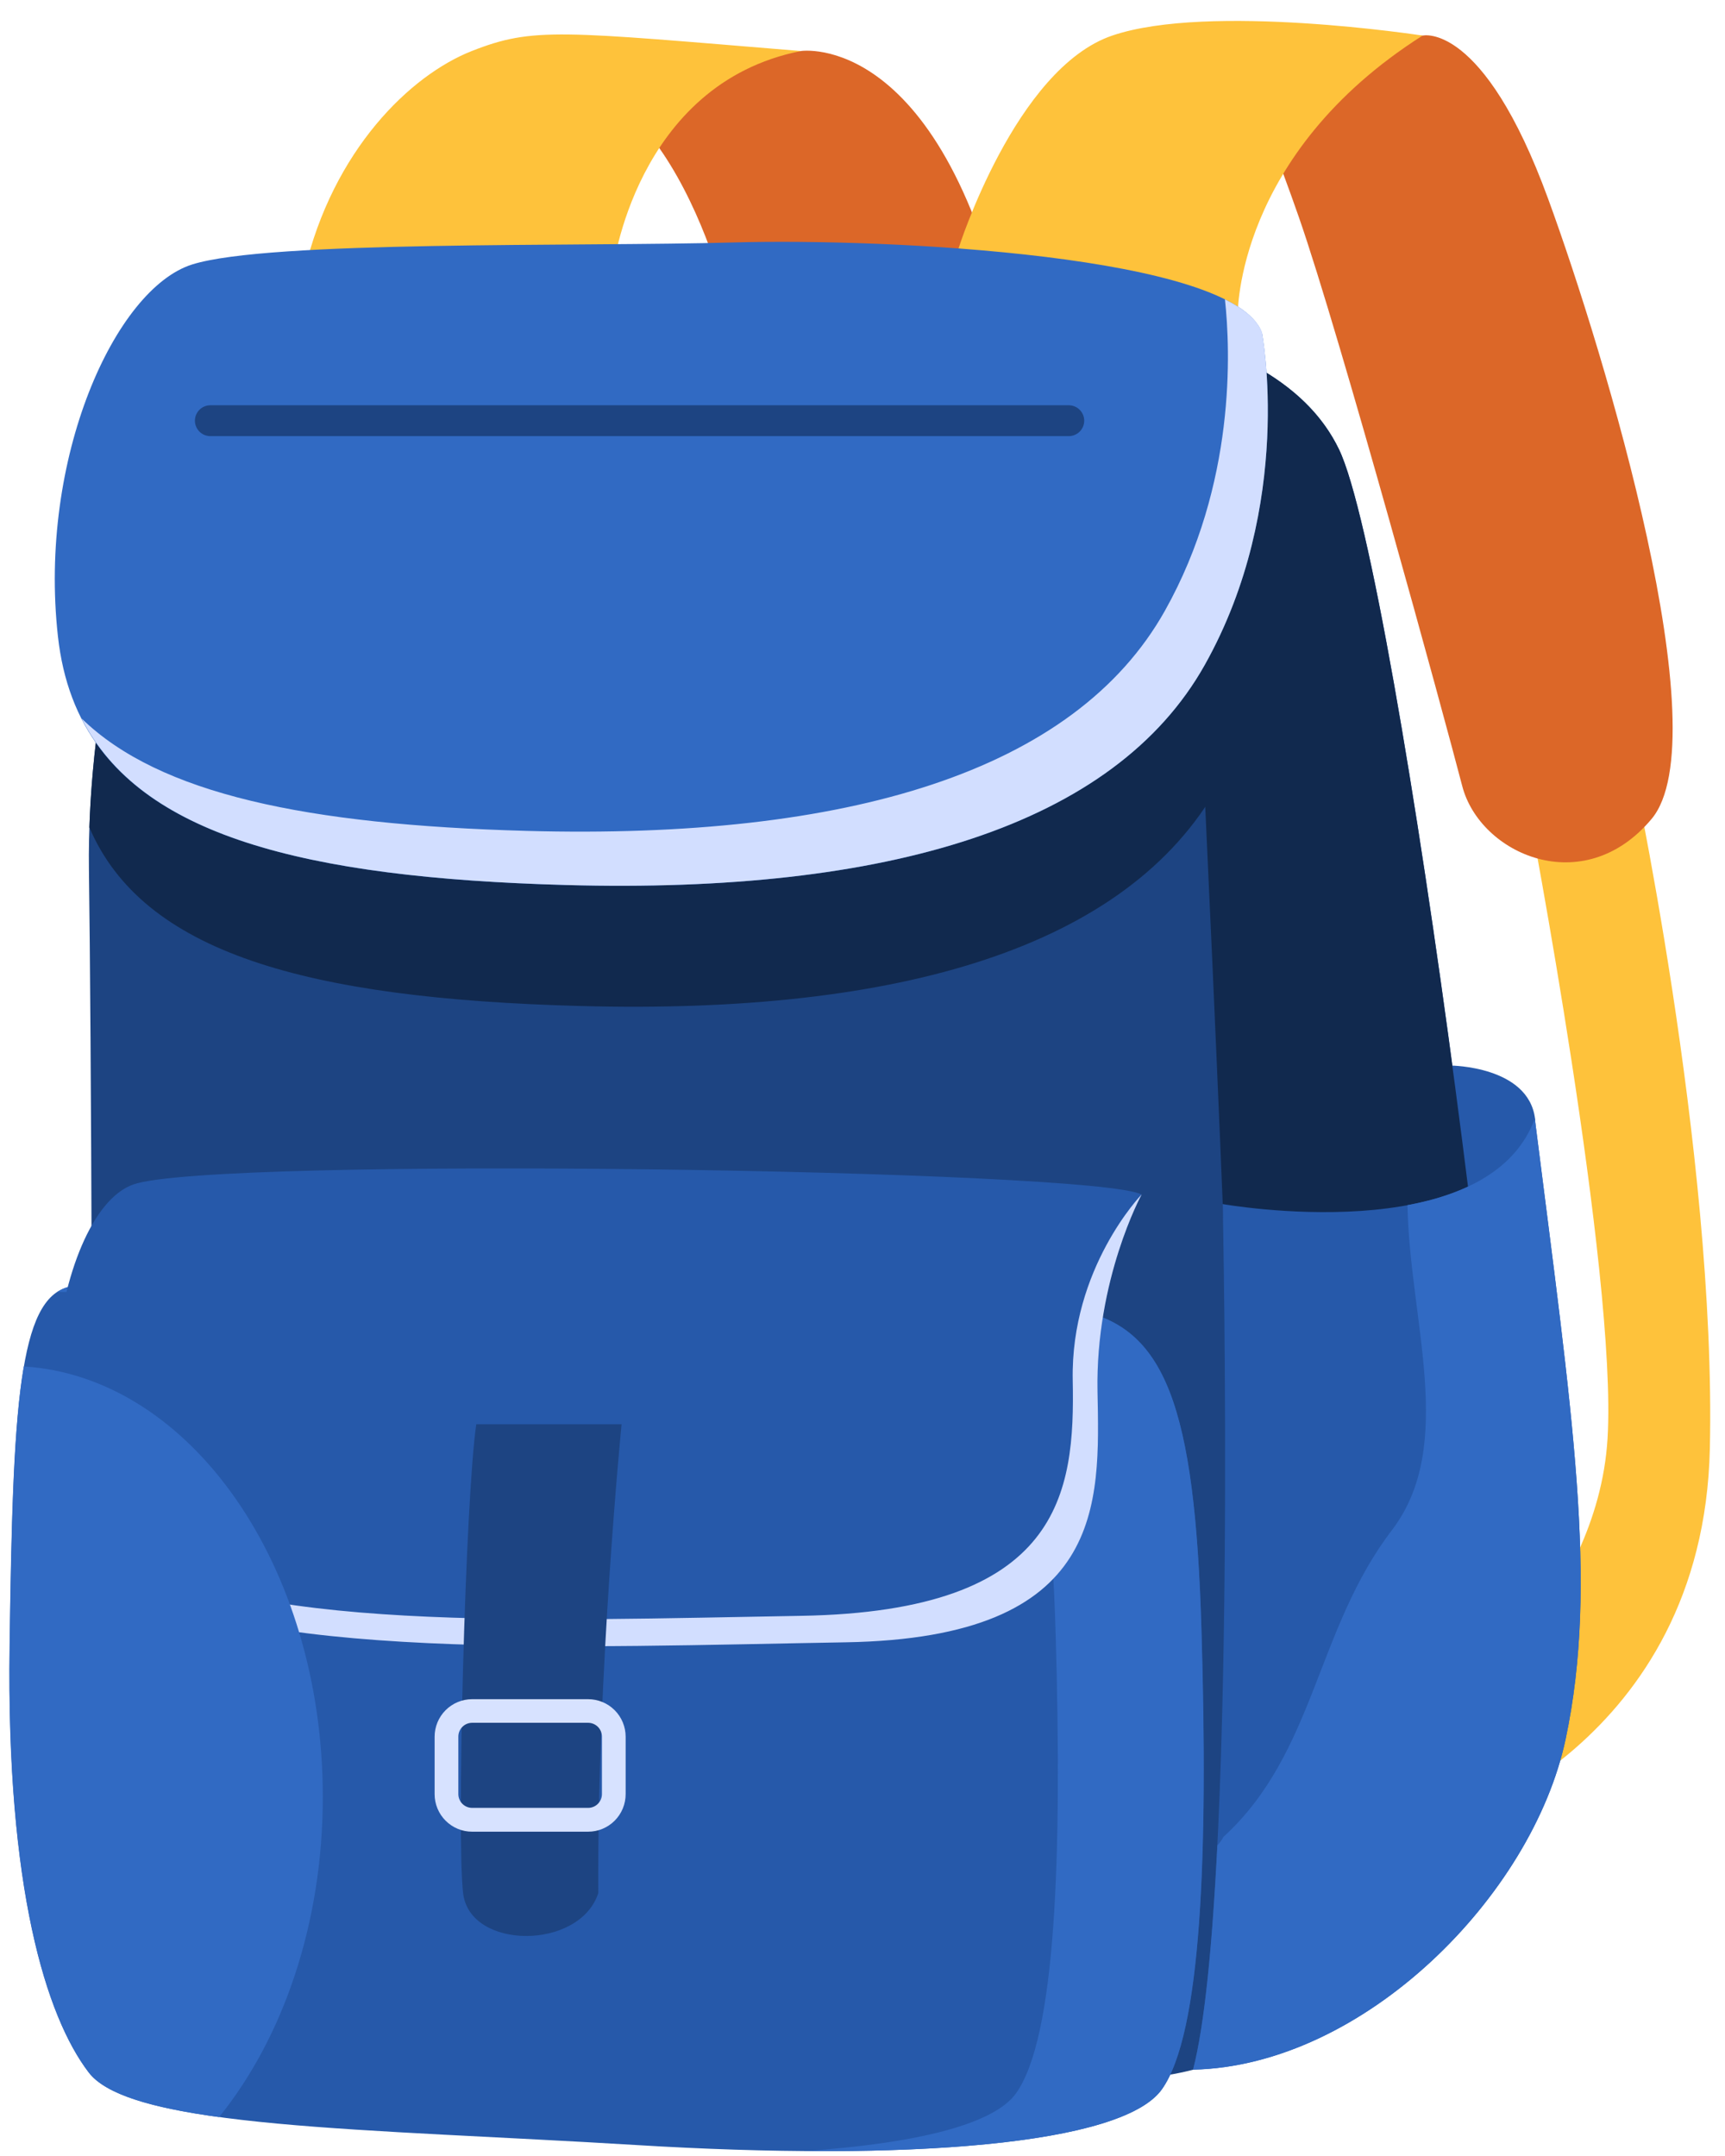 <svg width="108" height="135" viewBox="0 0 108 135" fill="none" xmlns="http://www.w3.org/2000/svg">
<path d="M102.024 47.154C102.024 47.154 107.465 72.094 107.052 90.701C106.639 109.307 90.523 114.262 90.523 114.262V107.629C90.523 107.629 100.027 100.41 100.646 90.075C101.265 79.739 95.684 50.597 95.684 50.597L102.024 47.154Z" fill="#FEC23B"/>
<path d="M76.67 2.154L89.07 2.228C89.07 2.228 92.853 1.308 96.922 12.437C100.532 22.306 107.671 46.187 103.402 51.281C99.133 56.383 92.653 53.486 91.548 49.217C90.442 44.948 83.91 21.034 81.319 13.595C78.729 6.157 76.664 2.155 76.664 2.155H76.671L76.67 2.154ZM50.145 3.194C50.145 3.194 59.17 1.816 63.305 21.661C55.999 22.074 46.216 21.848 46.216 21.848C46.216 21.848 43.6 6.918 35.328 4.58C38.371 2.888 50.145 3.2 50.145 3.2V3.194Z" fill="#DC6728"/>
<path d="M60.013 15.554C60.013 15.554 63.569 4.293 69.635 2.228C75.695 0.164 89.067 2.228 89.067 2.228C77.353 9.667 77.493 19.69 77.493 19.69L60.019 15.56L60.013 15.554ZM38.355 16.973C38.355 16.973 39.74 5.26 50.142 3.195C35.053 1.956 33.395 1.676 29.538 3.195C25.683 4.713 20.855 9.395 19.062 16.973C28.573 18.079 38.355 16.973 38.355 16.973Z" fill="#FEC23B"/>
<path d="M36.566 19.591C36.566 19.591 22.236 16.281 15.209 22.901C8.184 29.52 5.427 44.538 5.568 54.46C5.708 64.382 5.841 94.423 5.708 106.41C5.568 118.397 5.568 124.737 15.35 127.494C25.133 130.251 62.34 132.042 73.64 129.838C84.942 127.634 93.206 115.367 94.585 107.928C95.963 100.489 87.559 35.859 83.836 28.141C80.114 20.423 66.336 17.12 36.567 19.597V19.59L36.566 19.591Z" fill="#1D4482"/>
<path d="M76.264 49.22C81.911 39.157 79.847 28.395 79.847 28.395C78.076 23.574 56.559 22.482 46.776 22.761C37.779 23.014 20.764 22.688 14.324 23.807C8.517 30.187 5.914 42.493 5.594 51.81C8.944 59.628 19.092 62.525 36.301 62.991C56.419 63.544 70.617 59.269 76.264 49.213V49.22Z" fill="#11294E"/>
<path d="M90.833 66.721C90.833 66.721 95.687 66.748 96.107 70.045C96.527 73.341 89.594 82.332 89.594 82.332L90.833 66.728V66.721Z" fill="#2659AA"/>
<path d="M67.913 19.689C71.356 24.936 74.679 33.721 75.358 48.325C76.87 80.776 77.982 108.766 77.489 118.808C77.276 123.23 76.151 126.76 74.699 129.59C85.454 126.853 93.246 115.125 94.578 107.92C95.956 100.481 87.552 35.852 83.829 28.134C81.811 23.944 76.81 21.053 67.906 19.689H67.913Z" fill="#11294E"/>
<path d="M79.005 20.816C79.005 20.816 81.07 31.577 75.423 41.64C69.775 51.702 55.576 55.97 35.459 55.418C15.34 54.866 4.865 51.01 3.627 39.848C2.387 28.688 7.209 18.078 12.031 16.56C16.852 15.042 36.145 15.455 45.928 15.182C55.71 14.909 77.234 15.994 78.998 20.816H79.005Z" fill="#316AC3"/>
<path d="M79.01 20.814C78.723 20.029 77.897 19.343 76.692 18.744C77.038 21.914 77.392 30.297 72.93 38.249C67.282 48.311 53.084 52.58 32.966 52.027C19.221 51.647 9.977 49.73 5.109 44.988C8.785 52.24 18.821 54.964 35.463 55.417C55.582 55.97 69.78 51.694 75.427 41.638C81.074 31.576 79.01 20.814 79.01 20.814Z" fill="#D2DEFF"/>
<path d="M4.322 80.572C4.322 80.572 61.786 80.985 67.367 82.017C72.947 83.05 74.806 88.011 75.219 102.069C75.632 116.127 75.219 127.335 72.741 130.825C70.264 134.314 56.759 135.347 39.843 134.314C22.928 133.282 8.244 133.282 5.56 129.766C2.877 126.25 0.4 118.192 0.606 103.101C0.812 88.011 1.159 81.331 4.328 80.572H4.322Z" fill="#2659AA"/>
<path d="M75.224 102.069C74.81 88.011 72.952 83.049 67.372 82.017C61.792 80.985 4.326 80.572 4.326 80.572C4.06 80.632 3.82 80.746 3.594 80.892C19.756 81.052 53.999 81.478 58.242 82.264C63.822 83.296 65.68 88.257 66.093 102.316C66.506 116.374 66.093 127.582 63.616 131.071C62.224 133.029 57.356 134.214 50.363 134.694C62.131 134.78 70.801 133.555 72.746 130.825C75.223 127.335 75.644 116.127 75.224 102.069Z" fill="#316AC3"/>
<path d="M71.467 74.799C71.467 74.799 68.57 80.093 68.71 87.119C68.85 94.145 69.27 102.555 52.934 102.828C36.598 103.102 14.549 104.067 7.663 98.693C0.77 93.319 3.241 75.957 8.349 74.166C13.45 72.375 68.71 73.227 71.467 74.799Z" fill="#2659AA"/>
<path d="M71.47 74.799C71.47 74.799 67.022 79.401 67.162 86.433C67.302 93.465 66.482 100.904 50.147 101.177C33.812 101.45 14.519 102.283 7.633 96.908C4.863 94.744 3.611 90.935 3.438 87.032C3.424 91.674 4.65 96.342 7.666 98.7C14.559 104.074 36.602 103.108 52.937 102.835C69.273 102.562 68.847 94.151 68.714 87.125C68.581 80.1 71.471 74.805 71.471 74.805L71.47 74.799Z" fill="#D2DEFF"/>
<path d="M38.916 89.182C38.916 89.182 37.377 104.752 37.458 118.537C36.298 122.119 29.405 122.119 28.994 118.537C28.581 114.954 29.134 93.87 29.819 89.182H38.916Z" fill="#1D4482"/>
<path d="M36.82 114.693H29.562C29.253 114.694 28.947 114.633 28.662 114.515C28.377 114.397 28.118 114.224 27.899 114.005C27.681 113.787 27.508 113.528 27.39 113.242C27.271 112.957 27.211 112.651 27.211 112.342V108.746C27.211 108.123 27.459 107.525 27.899 107.085C28.34 106.644 28.938 106.396 29.561 106.396H36.821C37.444 106.396 38.042 106.644 38.483 107.085C38.923 107.525 39.171 108.123 39.171 108.746V112.342C39.171 112.651 39.11 112.957 38.992 113.242C38.874 113.527 38.701 113.787 38.483 114.005C38.265 114.223 38.006 114.396 37.721 114.515C37.435 114.633 37.129 114.693 36.82 114.693ZM29.562 107.874C29.448 107.874 29.335 107.896 29.23 107.94C29.125 107.983 29.029 108.047 28.949 108.128C28.869 108.208 28.805 108.304 28.761 108.409C28.718 108.514 28.696 108.627 28.696 108.74V112.336C28.696 112.815 29.082 113.202 29.562 113.202H36.821C37.301 113.202 37.686 112.815 37.686 112.336V108.74C37.686 108.627 37.664 108.514 37.621 108.409C37.577 108.304 37.514 108.208 37.433 108.128C37.353 108.047 37.257 107.984 37.152 107.94C37.047 107.897 36.935 107.874 36.821 107.874H29.562Z" fill="#D7E2FF"/>
<path d="M76.553 75.395C76.553 75.395 93.063 78.325 96.093 70.041C98.436 88.634 100.088 99.103 98.023 108.886C95.959 118.669 85.41 129.35 74.695 129.59C77.485 118.808 76.553 75.389 76.553 75.389V75.395Z" fill="#2659AA"/>
<path d="M96.092 70.041C94.907 73.284 91.644 74.809 88.121 75.461C88.247 82.667 91.177 90.432 87.195 95.747C82.374 102.013 82.374 109.725 76.593 115.026C76.507 115.206 76.373 115.379 76.22 115.552C75.914 121.579 75.441 126.733 74.695 129.597C85.404 129.357 95.952 118.675 98.024 108.892C100.094 99.11 98.436 88.634 96.092 70.048V70.041Z" fill="#316AC3"/>
<path d="M66.946 27.308H13.138C12.887 27.3 12.65 27.195 12.475 27.014C12.301 26.834 12.203 26.593 12.203 26.343C12.203 26.092 12.301 25.851 12.475 25.671C12.65 25.49 12.887 25.385 13.138 25.377H66.946C67.197 25.385 67.434 25.49 67.609 25.671C67.783 25.851 67.881 26.092 67.881 26.343C67.881 26.593 67.783 26.834 67.609 27.014C67.434 27.195 67.197 27.3 66.946 27.308Z" fill="#1D4482"/>
<path d="M20.21 112.512C20.21 98.027 11.906 86.207 1.49 85.561C0.864 89.189 0.711 94.904 0.598 103.108C0.392 118.199 2.868 126.257 5.553 129.773C6.612 131.158 9.535 131.997 13.717 132.563C17.707 127.622 20.21 120.47 20.21 112.512Z" fill="#316AC3"/>
</svg>
